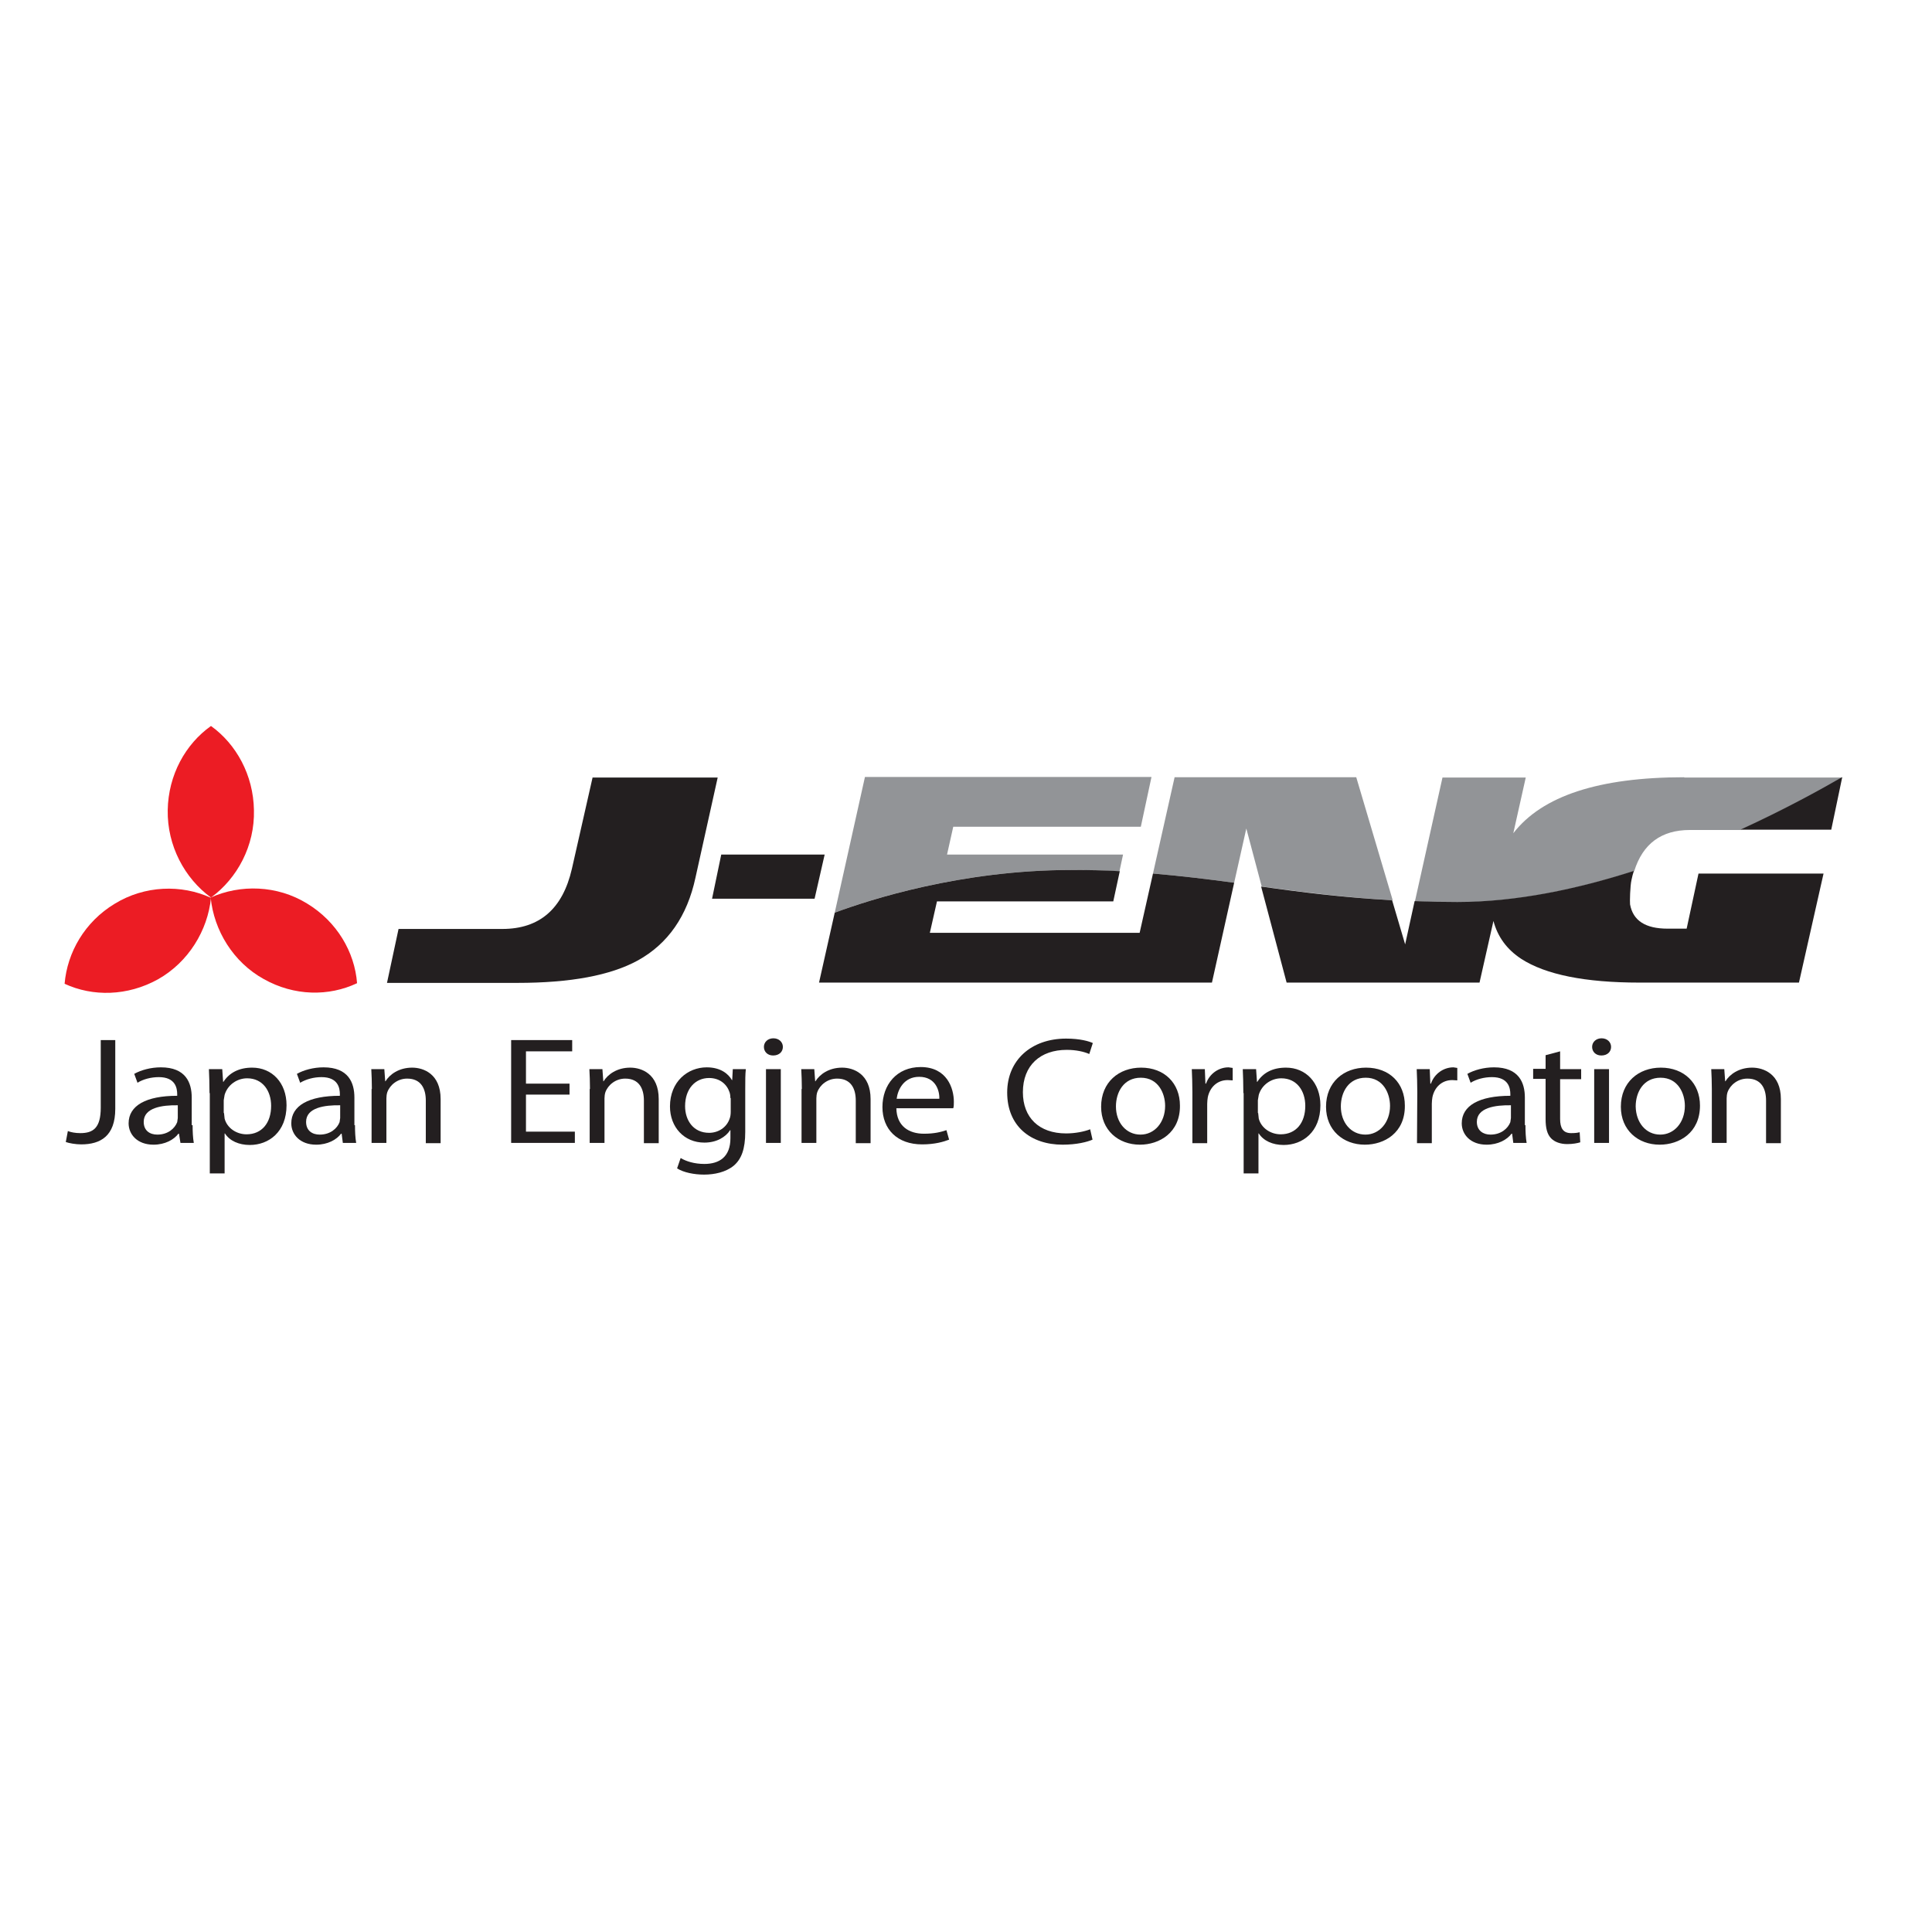 <?xml version="1.0" encoding="utf-8"?>
<!-- Generator: Adobe Illustrator 19.2.1, SVG Export Plug-In . SVG Version: 6.00 Build 0)  -->
<svg version="1.1" id="layer" xmlns="http://www.w3.org/2000/svg" xmlns:xlink="http://www.w3.org/1999/xlink" x="0px" y="0px"
	 viewBox="0 0 652 652" style="enable-background:new 0 0 652 652;" xml:space="preserve">
<style type="text/css">
	.st0{fill:#929497;}
	.st1{fill:#EC1C24;}
	.st2{fill:#231F20;}
</style>
<path class="st0" d="M457.7,262.3h-61.3l-7.3,32.5c9.5,0.8,18.5,1.9,27.4,3.1l4.1-18.3l5.2,19.6c13.6,1.8,27.7,3.7,44.2,4.6
	L457.7,262.3"/>
<path class="st0" d="M568.4,262.3c-28.8,0-48,6.3-57.7,18.9l4.2-18.8h-28.1l-9.3,41.8c4.6,0.2,9.4,0.3,14.4,0.3
	c19.9,0,40.5-4.4,59.6-10.5c2.9-9.3,9.2-13.9,18.8-13.9h17c15.1-6.8,27.2-13.5,34.4-17.7H568.4"/>
<path class="st0" d="M361.4,293.6c5.7,0,11.2,0.2,16.4,0.4l1.2-5.6h-59.4l2.1-9.4H385l3.6-16.8h-96.7l-10.2,45.8
	C293.2,303.7,324.3,293.6,361.4,293.6"/>
<path class="st1" d="M56.6,273.4c-0.2,12,5.7,23,14.6,29.5c8.9-6.5,14.8-17.5,14.5-29.5c-0.2-11.9-6-22.3-14.5-28.4
	C62.6,251.1,56.8,261.5,56.6,273.4"/>
<path class="st1" d="M53.3,330.5c10.3-5.8,16.8-16.5,17.9-27.5c-10-4.6-22.4-4.2-32.5,2c-10.1,6.1-16,16.4-16.9,27
	C31.3,336.4,43,336.2,53.3,330.5"/>
<path class="st1" d="M103.6,304.9c-10.1-6.2-22.5-6.5-32.5-2c1.1,11.1,7.6,21.8,17.9,27.5c10.3,5.8,22,5.9,31.5,1.4
	C119.7,321.3,113.7,311,103.6,304.9"/>
<polyline class="st2" points="243.4,288.4 240.3,303.3 274.9,303.3 278.3,288.4 243.4,288.4 "/>
<path class="st2" d="M200,262.3l-7,30.9c-3.1,13.5-10.9,20.3-23.5,20.3h-35l-3.9,18.2h44c17.9,0,31.4-2.5,40.7-7.6
	c10.1-5.6,16.6-14.9,19.4-27.9l7.5-33.8H200"/>
<path class="st2" d="M389.1,294.8l-4.5,20h-70.8l2.4-10.6h59.5l2.2-10.2c-5.2-0.3-10.7-0.4-16.4-0.4c-37.2,0-68.2,10.1-79.8,14.4
	l-5.3,23.6H409l7.5-33.7C407.6,296.7,398.6,295.6,389.1,294.8"/>
<path class="st2" d="M569.2,313.4h-6.4c-7.5,0-11.7-2.7-12.7-8.2c-0.1-0.8,0-6.2,0.5-8.3c0.2-1.1,0.5-2.1,0.8-3
	c-19,6.1-39.6,10.5-59.6,10.5c-5,0-9.8-0.1-14.4-0.3l-3.2,14.6l-4.4-14.9c-16.5-0.9-30.5-2.7-44.2-4.6l8.6,32.4h65.1l4.7-20.8
	c1.4,5.3,4.5,9.6,9.4,12.8c8.2,5.3,21.5,8,39.9,8h53.8l8.3-36.8h-42.2L569.2,313.4"/>
<path class="st2" d="M587.3,280h30.7l3.7-17.7h-0.1C614.5,266.4,602.4,273.1,587.3,280"/>
<path class="st2" d="M33.9,351h5v23.2c0,9.2-5,12-11.5,12c-1.9,0-4.1-0.4-5.2-0.8l0.7-3.7c1,0.4,2.5,0.7,4.2,0.7
	c4.4,0,6.9-1.8,6.9-8.6V351"/>
<path class="st2" d="M65,379.7c0,2.2,0.1,4.3,0.4,6h-4.5l-0.5-3.1h-0.2c-1.5,2-4.5,3.7-8.4,3.7c-5.5,0-8.4-3.5-8.4-7.2
	c0-6,5.9-9.3,16.4-9.3v-0.5c0-2.1-0.6-5.8-6.2-5.8c-2.6,0-5.3,0.7-7.2,1.9l-1.1-3c2.3-1.3,5.6-2.2,9-2.2c8.4,0,10.4,5.2,10.4,10.2
	V379.7 M60.1,373c-5.4-0.1-11.6,0.8-11.6,5.6c0,3,2.1,4.3,4.6,4.3c3.6,0,5.9-2.1,6.7-4.2l0.2-1.4V373z"/>
<path class="st2" d="M70.7,368.9c0-3.2-0.1-5.8-0.2-8.1h4.5l0.3,4.3h0.1c2-3.1,5.3-4.8,9.7-4.8c6.7,0,11.6,5.1,11.6,12.7
	c0,9-6,13.4-12.4,13.4c-3.7,0-6.8-1.4-8.4-3.9h-0.1v13.5h-5V368.9 M75.6,375.6l0.2,1.9c0.8,3.1,3.9,5.3,7.4,5.3
	c5.2,0,8.3-3.9,8.3-9.6c0-5-2.8-9.3-8.1-9.3c-3.4,0-6.6,2.2-7.6,5.6l-0.3,1.8V375.6z"/>
<path class="st2" d="M119.8,379.7c0,2.2,0.1,4.3,0.4,6h-4.5l-0.4-3.1h-0.2c-1.5,2-4.5,3.7-8.4,3.7c-5.5,0-8.4-3.5-8.4-7.2
	c0-6,5.9-9.3,16.4-9.3v-0.5c0-2.1-0.6-5.8-6.2-5.8c-2.6,0-5.2,0.7-7.2,1.9l-1.1-3c2.3-1.3,5.6-2.2,9-2.2c8.4,0,10.4,5.2,10.4,10.2
	V379.7 M114.9,373c-5.4-0.1-11.6,0.8-11.6,5.6c0,3,2.1,4.3,4.6,4.3c3.6,0,5.9-2.1,6.7-4.2l0.2-1.4V373z"/>
<path class="st2" d="M125.5,367.5c0-2.6-0.1-4.7-0.2-6.7h4.4l0.3,4.1h0.1c1.4-2.3,4.5-4.6,9-4.6c3.8,0,9.6,2.1,9.6,10.6v14.9h-5
	v-14.4c0-4-1.6-7.4-6.3-7.4c-3.2,0-5.8,2.1-6.7,4.6c-0.2,0.6-0.3,1.4-0.3,2.1v15h-5V367.5"/>
<polyline class="st2" points="192.2,369.4 177.5,369.4 177.5,381.9 194,381.9 194,385.7 172.5,385.7 172.5,351 193.1,351 
	193.1,354.8 177.5,354.8 177.5,365.7 192.2,365.7 192.2,369.4 "/>
<path class="st2" d="M199.1,367.5c0-2.6-0.1-4.7-0.2-6.7h4.4l0.3,4.1h0.1c1.4-2.3,4.5-4.6,9-4.6c3.8,0,9.6,2.1,9.6,10.6v14.9h-5
	v-14.4c0-4-1.6-7.4-6.3-7.4c-3.2,0-5.8,2.1-6.7,4.6c-0.2,0.6-0.3,1.4-0.3,2.1v15h-5V367.5"/>
<path class="st2" d="M251.5,382c0,5.8-1.3,9.2-3.9,11.4c-2.7,2.2-6.5,3-10,3c-3.3,0-6.9-0.7-9.1-2.1l1.2-3.5c1.8,1.1,4.6,2,8,2
	c5.1,0,8.8-2.4,8.8-8.7v-2.7h-0.1c-1.5,2.3-4.5,4.2-8.7,4.2c-6.8,0-11.6-5.2-11.6-12.2c0-8.4,6-13.2,12.4-13.2
	c4.7,0,7.3,2.2,8.5,4.3h0.1l0.2-3.7h4.4c-0.2,1.7-0.2,3.8-0.2,6.8V382 M246.5,370.6c0-0.7-0.1-1.4-0.3-2c-0.9-2.7-3.3-4.8-6.9-4.8
	c-4.7,0-8.1,3.7-8.1,9.5c0,4.8,2.8,9,8.1,9c3.1,0,5.9-1.8,6.9-4.7c0.3-0.7,0.4-1.6,0.4-2.4V370.6z"/>
<path class="st2" d="M260.9,356.2c-1.9,0-3.1-1.3-3.1-2.9c0-1.6,1.3-2.9,3.2-2.9c1.9,0,3.2,1.3,3.2,2.9
	C264.2,354.9,263,356.2,260.9,356.2L260.9,356.2 M263.5,385.7h-5v-24.9h5V385.7z"/>
<path class="st2" d="M270.6,367.5c0-2.6-0.1-4.7-0.2-6.7h4.4l0.3,4.1h0.1c1.4-2.3,4.5-4.6,9-4.6c3.8,0,9.6,2.1,9.6,10.6v14.9h-5
	v-14.4c0-4-1.6-7.4-6.3-7.4c-3.2,0-5.8,2.1-6.7,4.6c-0.2,0.6-0.3,1.4-0.3,2.1v15h-5V367.5"/>
<path class="st2" d="M302.5,374c0.1,6.1,4.3,8.6,9.3,8.6c3.6,0,5.8-0.6,7.6-1.2l0.9,3.2c-1.8,0.7-4.8,1.6-9.1,1.6
	c-8.4,0-13.4-5.1-13.4-12.6c0-7.6,4.9-13.5,12.9-13.5c8.9,0,11.2,7.2,11.2,11.7c0,0.9,0,1.6-0.2,2.2L302.5,374 M317,370.8
	c0.1-2.8-1.3-7.4-6.8-7.4c-5.1,0-7.2,4.2-7.6,7.4H317z"/>
<path class="st2" d="M368.7,384.6c-1.8,0.8-5.4,1.7-10.1,1.7c-10.7,0-18.7-6.2-18.7-17.6c0-10.9,8.1-18.2,19.9-18.2
	c4.7,0,7.7,0.9,9,1.5l-1.2,3.7c-1.8-0.8-4.5-1.4-7.6-1.4c-8.9,0-14.8,5.2-14.8,14.3c0,8.5,5.4,13.9,14.6,13.9c3,0,6.1-0.6,8.1-1.4
	L368.7,384.6"/>
<path class="st2" d="M384.7,386.3c-7.3,0-13.1-4.9-13.1-12.8c0-8.3,6-13.2,13.5-13.2c7.8,0,13.1,5.2,13.1,12.8
	C398.3,382.3,391.2,386.3,384.7,386.3L384.7,386.3 M384.9,382.9c4.7,0,8.3-4.1,8.3-9.7c0-4.2-2.3-9.5-8.2-9.5
	c-5.8,0-8.4,4.9-8.4,9.7C376.6,378.8,380,382.9,384.9,382.9L384.9,382.9z"/>
<path class="st2" d="M402.4,368.6c0-2.9-0.1-5.5-0.2-7.8h4.4l0.2,4.9h0.2c1.2-3.4,4.3-5.5,7.6-5.5l1.4,0.2v4.2
	c-0.6,0-1.1-0.1-1.7-0.1c-3.5,0-6,2.4-6.7,5.8c-0.1,0.7-0.2,1.4-0.2,2.2v13.3h-5L402.4,368.6"/>
<path class="st2" d="M419.6,368.9c0-3.2-0.1-5.8-0.2-8.1h4.5l0.3,4.3h0.1c2-3.1,5.2-4.8,9.7-4.8c6.7,0,11.6,5.1,11.6,12.7
	c0,9-6,13.4-12.4,13.4c-3.7,0-6.8-1.4-8.4-3.9h-0.1v13.5h-5V368.9 M424.6,375.6l0.2,1.9c0.8,3.1,3.9,5.3,7.4,5.3
	c5.2,0,8.3-3.9,8.3-9.6c0-5-2.8-9.3-8.1-9.3c-3.4,0-6.6,2.2-7.6,5.6l-0.3,1.8V375.6z"/>
<path class="st2" d="M460.6,386.3c-7.3,0-13.1-4.9-13.1-12.8c0-8.3,6-13.2,13.5-13.2c7.9,0,13.1,5.2,13.1,12.8
	C474.2,382.3,467.2,386.3,460.6,386.3L460.6,386.3 M460.8,382.9c4.7,0,8.3-4.1,8.3-9.7c0-4.2-2.3-9.5-8.2-9.5
	c-5.8,0-8.4,4.9-8.4,9.7C452.5,378.8,455.9,382.9,460.8,382.9L460.8,382.9z"/>
<path class="st2" d="M478.3,368.6c0-2.9-0.1-5.5-0.2-7.8h4.4l0.2,4.9h0.2c1.2-3.4,4.3-5.5,7.6-5.5l1.3,0.2v4.2
	c-0.6,0-1.1-0.1-1.7-0.1c-3.5,0-6,2.4-6.7,5.8c-0.1,0.7-0.2,1.4-0.2,2.2v13.3h-5L478.3,368.6"/>
<path class="st2" d="M514.8,379.7c0,2.2,0.1,4.3,0.4,6h-4.5l-0.4-3.1h-0.2c-1.5,2-4.5,3.7-8.4,3.7c-5.5,0-8.4-3.5-8.4-7.2
	c0-6,5.9-9.3,16.4-9.3v-0.5c0-2.1-0.6-5.8-6.2-5.8c-2.6,0-5.3,0.7-7.2,1.9l-1.1-3c2.3-1.3,5.6-2.2,9-2.2c8.4,0,10.4,5.2,10.4,10.2
	V379.7 M510,373c-5.4-0.1-11.6,0.8-11.6,5.6c0,3,2.2,4.3,4.6,4.3c3.6,0,5.9-2.1,6.7-4.2l0.2-1.4V373z"/>
<path class="st2" d="M526.5,354.8v6h7.1v3.4h-7.1v13.4c0,3.1,1,4.8,3.7,4.8c1.4,0,2.1-0.1,2.9-0.3l0.2,3.4c-1,0.3-2.5,0.6-4.4,0.6
	c-2.3,0-4.2-0.7-5.4-1.9c-1.4-1.4-1.9-3.6-1.9-6.5v-13.6h-4.2v-3.4h4.2v-4.6L526.5,354.8"/>
<path class="st2" d="M540.4,356.2c-1.9,0-3.1-1.3-3.1-2.9c0-1.6,1.3-2.9,3.2-2.9c1.9,0,3.2,1.3,3.2,2.9
	C543.7,354.9,542.5,356.2,540.4,356.2L540.4,356.2 M543,385.7h-5v-24.9h5V385.7z"/>
<path class="st2" d="M560.1,386.3c-7.3,0-13.1-4.9-13.1-12.8c0-8.3,6-13.2,13.5-13.2c7.8,0,13.2,5.2,13.2,12.8
	C573.7,382.3,566.7,386.3,560.1,386.3L560.1,386.3 M560.3,382.9c4.7,0,8.3-4.1,8.3-9.7c0-4.2-2.3-9.5-8.2-9.5
	c-5.8,0-8.4,4.9-8.4,9.7C552.1,378.8,555.4,382.9,560.3,382.9L560.3,382.9z"/>
<path class="st2" d="M577.7,367.5c0-2.6-0.1-4.7-0.2-6.7h4.4l0.3,4.1h0.1c1.4-2.3,4.5-4.6,9-4.6c3.8,0,9.7,2.1,9.7,10.6v14.9h-5
	v-14.4c0-4-1.6-7.4-6.3-7.4c-3.2,0-5.8,2.1-6.7,4.6c-0.2,0.6-0.3,1.4-0.3,2.1v15h-5V367.5"/>
</svg>
